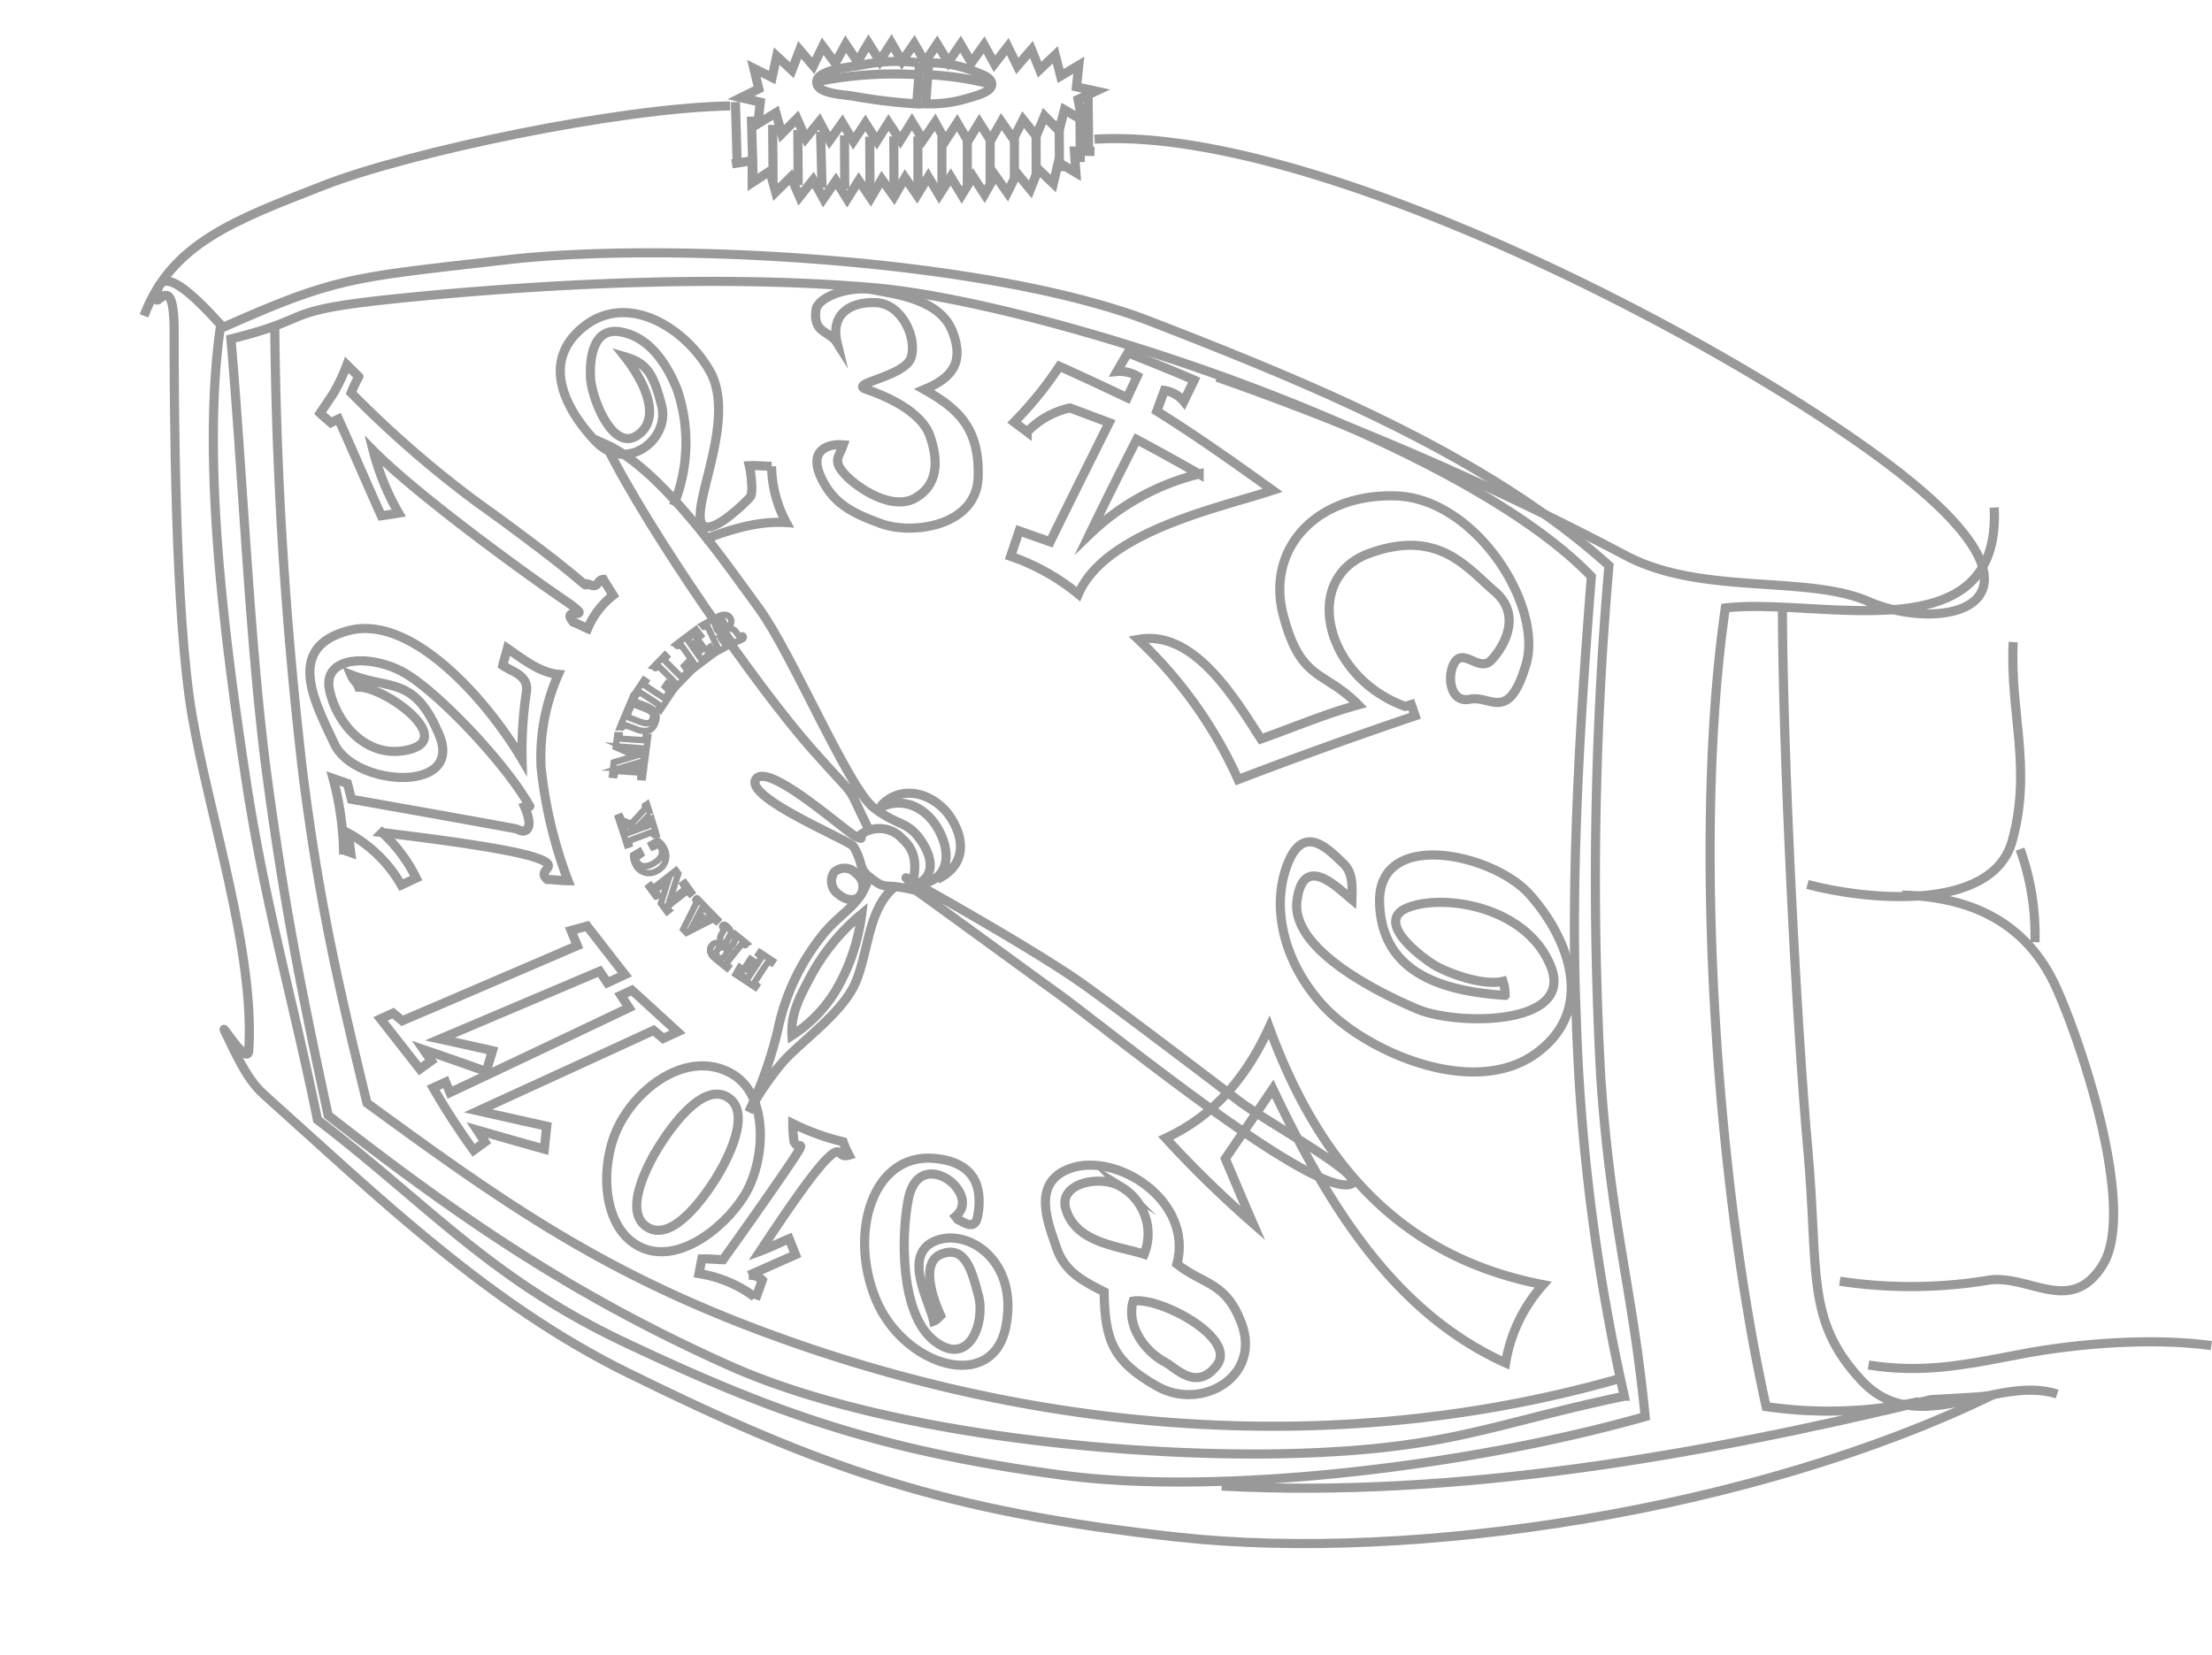 <svg xmlns="http://www.w3.org/2000/svg" viewBox="0 0 242.348 181.4">
  <defs>
    <style>
      .cls-1, .cls-2 {
        fill: none;
        stroke: #999;
        stroke-miterlimit: 10;
      }

      .cls-2 {
        stroke-width: 0.7px;
      }
    </style>
  </defs>
  <g id="グループ化_211" data-name="グループ化 211" transform="translate(-73.19 -309.545) rotate(8)">
    <path id="パス_567" data-name="パス 567" class="cls-1" d="M9.659,43.559c-.018,14.948,5.528,34.625,9.583,48.248s8.552,23.469,13.042,36.129c13.327,7.519,21.177,14.638,36.848,19.507,16.217,5.038,28.589,7.879,49.491,7.7,17.587-.149,44.108-7.24,62.231-15.242-3.347-13.846-6.668-20.337-10.007-36.221a399.74,399.74,0,0,1-6.9-55.583c-14.883-10.02-34.7-15.093-53.4-19.49S56.508,27.344,39.776,31.7,21.657,36.071,9.659,43.559Z" transform="translate(134.8 285.095)"/>
    <path id="パス_568" data-name="パス 568" class="cls-1" d="M21.717,91.55c3.856,13.789,7.155,23.184,11.769,35.737C49.142,136.305,62.593,143.045,80.7,148.3s45.958,3.825,62.821.941,20.968-6.228,34.872-11.232a218.848,218.848,0,0,1-11.065-40.807c-2.716-14.843-4.068-32.114-5.011-47.648C145.652,36.426,98.655,28.16,80.08,29.152S40.74,34.568,28.159,37.685s-7.967,3.183-17.066,6.828C14.508,59.32,17.86,77.762,21.717,91.55Z" transform="translate(134.688 285.095)"/>
    <path id="パス_569" data-name="パス 569" class="cls-1" d="M177.7,136.3c-28.519,12.586-60.126,14.437-89.442,8.65C67.421,140.837,55.5,134.793,37.9,125.367c-4.844-12.173-8.192-20.894-11.951-34.661a456.864,456.864,0,0,1-9.872-48.02" transform="translate(134.3 285.095)"/>
    <path id="パス_570" data-name="パス 570" class="cls-1" d="M126.317,33.63a328.906,328.906,0,0,1,46.933,13.077c8.859,3.293,20.025-.65,27.122,1.318,8.672,2.4,21.343-2.437,2.653-13.723S133.722,4.7,109.4,9.67" transform="translate(127.031 285.095)"/>
    <path id="パス_571" data-name="パス 571" class="cls-1" d="M.486,43.333c1.856-8.3,8.369-11.758,17.491-16.889,8.777-4.937,30.95-12.96,42.9-14.829" transform="translate(135.514 285.095)"/>
    <path id="パス_572" data-name="パス 572" class="cls-1" d="M135.355,153.9c25.7-2.252,51.464-10.643,75.6-20.193,2.051-.422,4.95-.97,6.453-1.326-23.906,16.006-60.009,26.923-85.989,27.725s-39.938-2.1-62.272-9.453c-16.082-5.3-29.518-15.123-43.725-24.668-2.175-1.461-3.826-4.284-5.186-6.272-.737-1.077,3.039,3.531,2.909,1.776-.789-10.683-7.784-24.705-11.241-35.465S5.144,52.117,4.071,44.491s-2.7-.547-2.4-4.171,7.183,2.812,7.576,2.961" transform="translate(135.425 285.095)"/>
    <path id="パス_573" data-name="パス 573" class="cls-1" d="M198.044,49.779c2.251,15.865,7.986,45.516,11.069,58.7s2.287,18.474,9.311,24.186,14.377-2.694,21.46-1.5" transform="translate(120.126 285.095)"/>
    <path id="パス_574" data-name="パス 574" class="cls-1" d="M214.126,49.077" transform="translate(118.873 285.095)"/>
    <path id="パス_575" data-name="パス 575" class="cls-1" d="M219.011,35.922c3.084,16-17.713,12.385-27.635,15-.123,25.266,7.854,62.743,16.607,86.049a47.575,47.575,0,0,0,16.536-2.881" transform="translate(120.645 285.095)"/>
    <g id="グループ化_208" data-name="グループ化 208" transform="translate(197.474 296.092)">
      <path id="パス_576" data-name="パス 576" class="cls-1" d="M106.293,11l-2.184.264.491,2.319-2.069-.853-.217,2.383-1.842-1.331-.56,2.321-1.688-1.555L97.47,16.8l-1.585-1.68-.87,2.209L93.5,15.576l-.946,2.174-1.468-1.8-.98,2.155L88.65,16.293l-.938,2.168-1.57-1.725-.9,2.226-1.6-1.7-.914,2.218-1.567-1.736-.977,2.187-1.506-1.8L77.61,20.265,76.2,18.374l-1.212,2.047L73.746,18.4l-1.425,1.881-.947-2.2-1.746,1.524L69.3,17.22l-2.147.653" transform="translate(-67.153 -10.997)"/>
    </g>
    <g id="グループ化_209" data-name="グループ化 209" transform="translate(197.43 286)">
      <path id="パス_577" data-name="パス 577" class="cls-1" d="M85.092,2.038l1.446,1.844,1.039-2.155,1.491,1.816L90.124,1.4,91.585,3.24l1.1-2.118L94.1,3.012,95.28.94,96.612,2.9,97.9.9l1.191,2.06,1.465-1.846.909,2.217,1.805-1.451.077,2.383,2.18.164-1.812,1.176.746,2.174-2.07-.848-.266,2.371-1.8-1.388-.6,2.3L98.064,8.632l-.771,2.247L95.727,9.184l-.875,2.2-1.5-1.765L92.4,11.791,90.954,9.976l-1,2.137-1.4-1.855-1.04,2.111-1.482-1.806-.976,2.191L83.5,11l-.984,2.187L81,11.4l-1.032,2.161-1.476-1.832-1.109,2.117-1.4-1.907-1.225,2.042-1.252-2.018-1.417,1.89-.955-2.195-1.791,1.473-.063-2.38-2.174-.2,1.808-1.229-.848-2.146,2.118.715L70.358,5.5l1.866,1.3.537-2.33L74.476,6,75.2,3.727l1.619,1.646.837-2.229L79.2,4.87l.922-2.191,1.491,1.785L82.6,2.31l1.429,1.839Z" transform="translate(-67.105 -0.905)"/>
    </g>
    <path id="パス_578" data-name="パス 578" class="cls-1" d="M66.534,11.113q.528,3.126,1.061,6.252" transform="translate(130.37 285.095)"/>
    <path id="パス_579" data-name="パス 579" class="cls-1" d="M68.652,12.444q.524,3.1,1.055,6.2" transform="translate(130.205 285.095)"/>
    <path id="パス_580" data-name="パス 580" class="cls-1" d="M71.292,13.028c.3,2,.6,4,.894,6" transform="translate(129.999 285.095)"/>
    <path id="パス_581" data-name="パス 581" class="cls-1" d="M74.339,13.191c.291,1.993.59,3.985.881,5.978" transform="translate(129.762 285.095)"/>
    <path id="パス_582" data-name="パス 582" class="cls-1" d="M77.043,13.035q.51,3.036,1.019,6.073" transform="translate(129.551 285.095)"/>
    <path id="パス_583" data-name="パス 583" class="cls-1" d="M79.916,13.054q.426,2.917.848,5.834" transform="translate(129.327 285.095)"/>
    <path id="パス_584" data-name="パス 584" class="cls-1" d="M82.911,12.814q.418,2.877.832,5.755" transform="translate(129.094 285.095)"/>
    <path id="パス_585" data-name="パス 585" class="cls-1" d="M85.739,12.425q.409,2.842.817,5.687" transform="translate(128.874 285.095)"/>
    <path id="パス_586" data-name="パス 586" class="cls-1" d="M88.569,12.061q.4,2.8.8,5.6" transform="translate(128.653 285.095)"/>
    <path id="パス_587" data-name="パス 587" class="cls-1" d="M91.4,11.711q.393,2.769.782,5.539" transform="translate(128.433 285.095)"/>
    <path id="パス_588" data-name="パス 588" class="cls-1" d="M94.356,11.1q.386,2.744.769,5.489" transform="translate(128.202 285.095)"/>
    <path id="パス_589" data-name="パス 589" class="cls-1" d="M97.027,10.64q.382,2.711.755,5.422" transform="translate(127.994 285.095)"/>
    <path id="パス_590" data-name="パス 590" class="cls-1" d="M99.822,9.891q.378,2.7.754,5.4" transform="translate(127.777 285.095)"/>
    <path id="パス_591" data-name="パス 591" class="cls-1" d="M103.084,14.628q-.373-2.714-.763-5.424" transform="translate(127.582 285.095)"/>
    <path id="パス_592" data-name="パス 592" class="cls-1" d="M104.938,8.2c.263,1.827.535,3.652.788,5.48" transform="translate(127.378 285.095)"/>
    <path id="パス_593" data-name="パス 593" class="cls-1" d="M107.214,6.827c.285,1.846.549,3.694.82,5.542" transform="translate(127.201 285.095)"/>
    <path id="パス_594" data-name="パス 594" class="cls-1" d="M107.933,5.112c.284,1.869.577,3.736.846,5.608" transform="translate(127.145 285.095)"/>
    <path id="パス_595" data-name="パス 595" class="cls-1" d="M39.053,101.18a14.908,14.908,0,0,0-6.544-4.825q.284,1.038.565,2.076l-.818-.166a32.881,32.881,0,0,0-2.232-7.615l1.64.33.676,1.651c6.091.223,12.174.434,18.271.695.423.068,1.008.39,1.3-.222s-.342-1.738-.678-2.3c.15-.073.554-.007.559-.134-3.4-4.428-11.7-10.961-15.572-12.539s-9.248-.662-7.926,2.976,5.312,7.142,9.739,5.164-3.85-6.343-6.62-5.914c-.291-.541-.645-.592-1.032-1.235,4.573,1.07,6.93-.826,10.495,5.188s-8.4,6.885-11.212,2.594-6.876-9.736-.2-12.534S45.736,80.026,50.243,85.7a42.376,42.376,0,0,1-.557-7.209c.1-2.045-1.787-2.092-2.972-2.689.067-.611.164-1.284.243-1.918,1.817.919,3.9,2.134,5.928,2.037a22.346,22.346,0,0,0-.462,10.337,49.13,49.13,0,0,0,4.664,11.914c-.707.089-1.708.108-2.279.179-1.464-.954,1.6-1.6-1.662-2.206s-12.554-.443-16.965-.369a16.911,16.911,0,0,1,4.386,4.42C40.071,100.526,39.558,100.853,39.053,101.18Z" transform="translate(133.54 285.095)"/>
    <path id="パス_596" data-name="パス 596" class="cls-1" d="M31.017,61.409c-2.052-3.274-4.066-6.575-6.119-9.848l-.769.519c-.436-.291-.883-.565-1.312-.868.359-.758.923-1.847,1.219-2.546a20.139,20.139,0,0,0,.947-3.1c.487.372.989.73,1.474,1.1a13.06,13.06,0,0,0-.582,1.863,117.567,117.567,0,0,0,15.261,9.924c4.154,2.167,9.429,5.073,11.75,6.54s.7.437,1.793.718.667-.63,1.4-.782c.386.487.881,1.054,1.309,1.572a9.112,9.112,0,0,0-2.264,4.014c-.5-.141-1.375-.451-1.649-.485-1.888-1.732,3-.126-1.459-2.329S34.656,58.658,29.141,54.454a27.206,27.206,0,0,0,3.725,6.4C32.26,61.05,31.633,61.231,31.017,61.409Z" transform="translate(133.775 285.095)"/>
    <path id="パス_597" data-name="パス 597" class="cls-1" d="M64.7,55.848a18.067,18.067,0,0,0-1.376-12.664c-1.84-3.195-4.217-5.346-7.123-5.378S53.342,41.1,53.757,43.25s3.576,7.875,6.047,5.45-.652-6.368-2.645-8.267c2.445.364,3.352,1.352,4.753,4.8s-2.8,7.91-6.671,4.8-7.149-7.871-2.987-12.245,10.9-1.525,14.324,2.881.568,13.152,1.223,16.123,4.805-2.555,5.1-3.046-.317-2.74-.576-3.38c.8-.157,1.619-.173,2.426-.275A13.311,13.311,0,0,0,77.2,55.974c-3.1.226-5.992,1.635-8.731,3.118" transform="translate(131.633 285.095)"/>
    <path id="パス_598" data-name="パス 598" class="cls-1" d="M82.247,35.686c-1.008-1.2-2.779-.626-2.8-3.237-.014-1.488,3.376-3.2,5.961-3.057s7.34.011,9.192,3.325.464,5.147-2.184,6.716C96.36,40.984,99,42.747,99.595,48.09s-6.152,7.308-9.779,6.563-5.535-1.6-7.135-3.91c-1.891-2.728-.243-3.947,1.8-4.078-.252,1.327-1,1.848.591,3.169s5.7,3.274,8,1.523,2-4.4.662-6.984-5.546-3.689-7.629-4.082,4.054-1.932,4.4-4.168S88.646,30.5,85.92,30.732,81.022,32.558,82.247,35.686Z" transform="translate(129.364 285.095)"/>
    <path id="パス_599" data-name="パス 599" class="cls-1" d="M106.286,56.216a23.644,23.644,0,0,1,7.925,3.075c1.978-7.283,14.275-11.631,19.5-14.238-4.55-2.385-9.1-4.748-13.777-6.822q.252-1.182.506-2.362a3.373,3.373,0,0,1,2.276.9q.4-1.239.8-2.479c-2.525-.707-5.072-1.321-7.614-1.947q-.456,1.1-.9,2.2a3.782,3.782,0,0,1,2.279.186q-.383,1.247-.758,2.5c-2.608-.816-5.219-1.619-7.842-2.378a40.423,40.423,0,0,1-4.056,6.747l1.562.864a9.252,9.252,0,0,1,4.261-3.254c1.5.328,3,.667,4.494,1-1.537,4.607-3.086,9.208-4.586,13.831q-1.765-.355-3.529-.715Q106.554,54.773,106.286,56.216Z" transform="translate(127.403 285.095)"/>
    <path id="パス_600" data-name="パス 600" class="cls-1" d="M135.791,76.97a48.172,48.172,0,0,0-12.97-13.681c5.911-1.958,11.41,4.986,14.83,8.928,3.333-1.733,6.637-3.72,10.036-5.184-4.3-3.3-6.543-1.579-9.488-8.548s1.7-13.751,10.381-14.7,17.7,9.664,16.69,16.322-3.356,3.831-5.562,4.616-2.93-2.492-2.135-3.906,2.785.788,3.838-.629,2.839-5.312-.642-7.536-7.109-5.975-14.185-2.231-2.924,14.143,6.208,16.064c-.034.068.465-.224.637-.3.207.386.395.785.595,1.177Q144.825,71.98,135.791,76.97Z" transform="translate(125.985 285.095)"/>
    <path id="パス_601" data-name="パス 601" class="cls-1" d="M151.6,88.266c-.137-1.164-.226-2.894-1.442-3.756-1.574-1.115-4.755-3.859-5.975.486-1.367,4.867.711,10.9,5.87,15.179s17.629,7.936,23.831,2.016,1.4-13.5-3.2-17.288-17.385-4.752-16.033,3.276,8.963,8.581,15.037,8.144a4.972,4.972,0,0,0-.456-1.491c-2.027.8-5.751.008-7.366-.589s-7.787-3.972-3.971-6.018,12.841-1.814,16.315,4.277-9.312,7.859-13.844,6.651-14.65-4.558-14.706-9.929S149.918,87.247,151.6,88.266Z" transform="translate(124.353 285.095)"/>
    <path id="パス_602" data-name="パス 602" class="cls-1" d="M145.038,124.887a121.683,121.683,0,0,1-10.744-7.894c4.9-3.162,7.813-7.8,9.542-13.6,7.724,14.444,18.117,22.942,33.645,23.746a16.876,16.876,0,0,0-2.873,9.071c-13.063-3.828-21.865-14.728-29.444-26.2l-4.087,8.306C142.4,120.508,143.7,122.708,145.038,124.887Z" transform="translate(125.092 285.095)"/>
    <path id="パス_603" data-name="パス 603" class="cls-1" d="M128.936,134.61c-2.188-.764-4.542-1.478-5.81-4.006s-3.841-6.716.243-8.867c4.8-2.526,13.889,1.636,13.048,8.752,3.3,1.9,5.566,1.156,7.9,5.433,3,5.493-2.987,10.178-8.174,8.139S129.771,139.914,128.936,134.61Z" transform="translate(126.115 285.095)"/>
    <path id="パス_604" data-name="パス 604" class="cls-1" d="M132.888,129.92c-2.954-.517-7.581-.157-9.192-3.727-1.233-2.733,3.358-4.323,5.757-3.195A5.974,5.974,0,0,1,132.888,129.92Z" transform="translate(125.933 285.095)"/>
    <path id="パス_605" data-name="パス 605" class="cls-1" d="M133.161,135.174c-.393,2.634,1.841,5.229,4.485,6.176,1.121.4,3.8,2.74,5.594-.517S135.918,134.277,133.161,135.174Z" transform="translate(125.183 285.095)"/>
    <path id="パス_606" data-name="パス 606" class="cls-1" d="M115.352,52.631q1.773-5.529,3.668-11.011,3.672,1.331,7.3,2.791A26.343,26.343,0,0,0,115.352,52.631Z" transform="translate(126.567 285.095)"/>
    <path id="パス_607" data-name="パス 607" class="cls-1" d="M109.283,140.394c-.7-1.971-4.41-6.635-1.161-8.672s9.481.652,9.071,8.16-10.523,5.843-14.52-.975-2.57-15.809,4.135-16.184c5.291-.295,5.73,3.385,5.644,5.592s-2.259.15-2.717.72c1.134-.992,1.262-2.333-.164-3.635s-4.659-1.869-4.9,2.114.826,12.666,5.021,15.04,5.2-2.857,4.081-5.555-2.212-5.285-4.6-4.047-.2,5.185.769,6.728C109.723,139.956,109.61,140.223,109.283,140.394Z" transform="translate(127.727 285.095)"/>
    <path id="パス_608" data-name="パス 608" class="cls-1" d="M88.019,140.493a13.75,13.75,0,0,0-6.395-1.684c.028-.545.056-1.1.082-1.636.774-.138,1.486-.137,2.314-.239,1.693-3.22,4.954-9.567,6.159-12.124s.053-.577-.328-2.043a13.855,13.855,0,0,1-.333-1.664,26.328,26.328,0,0,0,5.739,1.205,9.288,9.288,0,0,0,.834,1.359c-1.261.6-.865-1.213-2.377.8s-4.38,8.007-5.8,10.986c.925-.492,1.983-1.221,2.959-1.8.314.541.622,1.09.933,1.634l-4.739,2.953a1.83,1.83,0,0,1,1.53.313l-.448,2.179" transform="translate(129.194 285.095)"/>
    <path id="パス_609" data-name="パス 609" class="cls-1" d="M73.355,136.623c-3.878-1.691-5.034-7.734-3.866-11.991,1.382-5.037,6.534-10.039,11.632-8.031,4.539,1.788,5.029,9.149,3.215,13.15S77.8,138.562,73.355,136.623Z" transform="translate(130.173 285.095)"/>
    <path id="パス_610" data-name="パス 610" class="cls-1" d="M74.731,125.508c1.007-2.234,3.741-7.547,6.659-6.279s.911,6.859-.094,9.092-3.74,7.528-6.656,6.238S73.723,127.742,74.731,125.508Z" transform="translate(129.857 285.095)"/>
    <path id="パス_611" data-name="パス 611" class="cls-1" d="M52.62,128.865a79.124,79.124,0,0,1-5.347-6.163l1.27-.812q.317.534.63,1.071,9.075-5.947,18.126-11.938L66.233,109.8l1.119-.723c1.861,1.275,3.727,2.541,5.582,3.826-.484.313-.97.622-1.455.933l-1.164-.728q-8.9,5.708-17.806,11.409,3.838.318,7.677.617l.083,2.527q-3.791-.513-7.579-1.049.519.589,1.036,1.181Q53.175,128.325,52.62,128.865Z" transform="translate(131.87 285.095)"/>
    <path id="パス_612" data-name="パス 612" class="cls-1" d="M44.973,120.866l-5.034-4.845,1.271-.814,1.119.687c5.959-3.584,11.893-7.214,17.841-10.819l-.906-1.548,1.673-.725,4.841,4.693L64,108.642q-.5-.562-1.008-1.126-8.141,4.9-16.294,9.788,2.939.216,5.876.462l-.365,2.347q-3.564-.732-7.136-1.417l1.017,1.1Z" transform="translate(132.441 285.095)"/>
    <path id="パス_613" data-name="パス 613" class="cls-1" d="M92.342,88.726a3.4,3.4,0,0,1,4.585-.207c1.569,1.04,1.924,2.438,1.829,4.409,0,.05-2.233-.747.64.364s13.5,5.3,18.817,7.973c3.711,1.864,16.7,9.155,19.3,10.613,3.356,1.876,15.43,6.364,13.294,7.313-4.185,1.86-29.111-13.355-34.764-16.324C112.491,101,99.324,93.93,99.171,93.915c-3.958-.385-3.015.552-5.247-.76-1.346-.791-.762-1.262-2.16-3.042-.467-.594-12.607-3.639-11.632-5.809s10.589,4.332,11.714,4.677S92.2,88.852,92.342,88.726Z" transform="translate(129.315 285.095)"/>
    <path id="パス_614" data-name="パス 614" class="cls-1" d="M90.87,93.2a1.673,1.673,0,0,1,2.4-.207,1.777,1.777,0,0,1,.8,2.335c-.549.864-1.67.652-2.4.179A1.742,1.742,0,0,1,90.87,93.2Z" transform="translate(128.49 285.095)"/>
    <path id="パス_615" data-name="パス 615" class="cls-1" d="M91.463,88.205c-3.767-5.556-1.194-2.613-7.7-8.2S63.081,59.278,56.9,50.217c6.47,1.851,14.858,11.066,19.151,15.478S88.48,83.833,91.535,85.581s3.943.811,5.889,3.123,1.393,4.449-1.323,4.944" transform="translate(131.12 285.095)"/>
    <path id="パス_616" data-name="パス 616" class="cls-1" d="M94.716,85.847c2.268-1.977,5.141-1.36,6.987.929s2.192,5.257-.751,6.316" transform="translate(128.174 285.095)"/>
    <path id="パス_617" data-name="パス 617" class="cls-1" d="M95.265,85.313c1.971-2.9,5.844-2.161,7.871.273s2.018,5.063-.62,6.8" transform="translate(128.132 285.095)"/>
    <path id="パス_618" data-name="パス 618" class="cls-1" d="M97.186,93.9c-2.531,2.693-1.813,7.441-2.774,10.964s-5.108,7.267-6.755,9.837a33.591,33.591,0,0,0-2.845,5.814,45.461,45.461,0,0,0,1.9-9.356,24.594,24.594,0,0,1,3.667-11.411c1.857-2.783,3.442-3.469,3.877-6.609" transform="translate(128.946 285.095)"/>
    <path id="パス_619" data-name="パス 619" class="cls-1" d="M89.629,105.139a22.948,22.948,0,0,1,4.7-7.844,21.989,21.989,0,0,1-1.5,8.361,15.152,15.152,0,0,1-4.209,5.894C88.161,109.29,88.779,107.506,89.629,105.139Z" transform="translate(128.661 285.095)"/>
    <path id="パス_620" data-name="パス 620" class="cls-1" d="M80.183,8.686a59.377,59.377,0,0,0,6.766-.141c-.088-1.5-.175-2.995-.312-4.484a19.022,19.022,0,0,0-6.2,1.091c-1.214.421-4.833,1.191-4.666,2.543S79.062,8.607,80.183,8.686Z" transform="translate(129.651 285.095)"/>
    <path id="パス_621" data-name="パス 621" class="cls-1" d="M95.8,5.329c.046.812-1.623,1.475-2.276,1.771a14.165,14.165,0,0,1-4.6,1.3c-.1-1.493-.2-2.981-.3-4.476a12.265,12.265,0,0,1,5.157.237C94.419,4.338,95.75,4.517,95.8,5.329Z" transform="translate(128.649 285.095)"/>
    <path id="パス_622" data-name="パス 622" class="cls-1" d="M75.561,7.735A42.375,42.375,0,0,1,86.7,5.358" transform="translate(129.666 285.095)"/>
    <path id="パス_623" data-name="パス 623" class="cls-1" d="M95.88,5.3a33.679,33.679,0,0,0-7.19-.084" transform="translate(128.644 285.095)"/>
    <path id="パス_624" data-name="パス 624" class="cls-1" d="M205.61,79.674c6.322.789,20.482.343,21.552-7.858s-2.254-13.955-2.927-21.581" transform="translate(119.537 285.095)"/>
    <path id="パス_625" data-name="パス 625" class="cls-1" d="M215.978,122.242a52.188,52.188,0,0,0,15.866-2.3c4.4-1.52,9.7,2.713,12.421-3.5s-4.941-22.329-9.12-29.108-10.589-8.823-18.276-7.951" transform="translate(118.729 285.095)"/>
    <path id="パス_627" data-name="パス 627" class="cls-1" d="M201.772,52.384" transform="translate(119.836 285.095)"/>
    <path id="パス_628" data-name="パス 628" class="cls-1" d="M220.74,130.9c5.994.091,10.31-1.427,16.27-3.471s14.074-3.848,20.632-3.869" transform="translate(118.358 285.095)"/>
    <path id="パス_629" data-name="パス 629" class="cls-1" d="M233.075,82.471a27.789,27.789,0,0,0-3.037-9.87" transform="translate(117.634 285.095)"/>
    <g id="グループ化_210" data-name="グループ化 210" transform="translate(193.74 352.009)">
      <path id="パス_630" data-name="パス 630" class="cls-2" d="M83.55,103.513q-.27.6-.55,1.185l-.506-.24c.047-.149.092-.3.138-.448l-.266-.126-.51,1.079.266.126.234-.35.509.241q-.263.555-.534,1.106l-.8-.377c.057-.2.113-.4.171-.6l-.382-.181c-.114.282-.248.555-.349.844l.483.229-.007,0,.007,0,.739.35h0c.116.055.687.326.772.368l.02.01.342.165c.041-.086.08-.172.122-.258-.108-.067-.216-.135-.324-.2.183-.4.365-.795.555-1.2l.082-.173c.19-.4.378-.793.573-1.188l.361.126c.04-.086.08-.172.122-.257l-1.539-.729-.122.257C83.291,103.354,83.42,103.434,83.55,103.513Z" transform="translate(-64.495 -66.914)"/>
      <path id="パス_631" data-name="パス 631" class="cls-2" d="M78.8,101.05c-.054.165-.152.395-.207.55a.9.9,0,0,0,.268,1.15c-.442-.078-.9-.269-1.192.29s.09,1.058.633,1.376c.142.083.5.3.7.42s.48.288.693.414c.051-.08.1-.164.145-.245l-.305-.23c.216-.384.432-.76.656-1.143l.1-.166c.225-.382.444-.759.673-1.131.106.02.243.151.342.141.067-.007.09-.188.147-.227-.08-.053-.252-.152-.308-.187-.038-.023-.009,0-.009-.006l-.551-.329-.529-.316c-.047.082-.095.164-.143.246l.318.24c-.2.382-.221.908-.644,1.092-.049.021-.047-.006-.175-.108a.575.575,0,0,1-.128-.664c.138-.248.1-.31.246-.61s-.112-.665-.341-.811-.361-.277-.511-.227a.214.214,0,0,0-.151.24C78.538,100.913,78.753,100.956,78.8,101.05Zm.479,2.108c.035.017.155.038.16.1a1.064,1.064,0,0,1-.65,1.094c-.057.024-.137-.07-.174-.1-.294-.25-.437-.492-.22-.867A.593.593,0,0,1,79.284,103.158Z" transform="translate(-64.23 -66.914)"/>
      <path id="パス_632" data-name="パス 632" class="cls-2" d="M74.932,98.3c0,.061.168.151.2.216-.349,1.062-.711,2.122-1.065,3.183l.414.321,2.686-1.883.361.2c.056-.076.113-.151.169-.229l-.228-.177h0l-.241-.187h0l-.39-.3c-.066.068-.114.151-.174.224l.27.29-.557.4-.809-.627c.081-.224.16-.453.243-.673.108.032.236.175.338.178.065,0,.11-.166.16-.2-.222-.175-.712-.557-.873-.678s-.119-.1-.19-.147h0c-.071-.046-.124-.124-.162-.115A.349.349,0,0,0,74.932,98.3Zm1.186,2.25-1.137.825.479-1.335Z" transform="translate(-63.957 -66.914)"/>
      <path id="パス_633" data-name="パス 633" class="cls-2" d="M69.507,97.388c-.065.069-.134.133-.195.206l.421.434.107.11h0l.4.413a2.455,2.455,0,0,0,.2-.2l-.36-.466,1.234-1.279-.432,2.605.8.825c.065-.069.134-.138.2-.206a2.836,2.836,0,0,1-.213-.275.139.139,0,0,1,.02-.129c.6-.649,1.243-1.29,1.859-1.936l.346.265c.065-.069.133-.134.195-.205l-.293-.3h0l-.136-.141-.5-.517c-.072.061-.132.135-.2.2l.358.468-1.533,1.59.537-3.136-.3-.309L69.854,97.65Z" transform="translate(-63.587 -66.914)"/>
      <path id="パス_634" data-name="パス 634" class="cls-2" d="M68.963,93.252c.17-.09.409-.3.6-.283s.24.106.345.289c.388.678-.065,1.3-.615,1.728s-1.269.708-1.783.117c-.119-.137-.181-.182-.14-.367s.3-.392.437-.529c-.07-.108-.151-.211-.225-.318-.211.172-.415.347-.631.517a2.1,2.1,0,0,0,.4.982,1.646,1.646,0,0,0,2.463.324,1.78,1.78,0,0,0,.41-2.527,2.135,2.135,0,0,0-.839-.739c-.215.173-.432.328-.648.492C68.811,93.042,68.884,93.152,68.963,93.252Z" transform="translate(-63.402 -66.914)"/>
      <path id="パス_635" data-name="パス 635" class="cls-2" d="M64.81,91.063h0c.053.107.194.4.263.532.052-.054.21-.068.233-.14s-.076-.228-.075-.324c.586.108,1.184.215,1.772.335l-.145.08c-.385.212-.764.411-1.149.613l-.208-.327c-.082.045-.166.089-.247.135.053.108.116.237.167.338h0c.05.1,0,0,.085.172s.337.7.451.941a2.694,2.694,0,0,0,.25-.126c-.044-.123-.087-.246-.131-.368.378-.211.753-.414,1.138-.62l.166-.089c.387-.211.766-.421,1.153-.619.076.073.122.274.2.315.062.031.175-.108.24-.123-.124-.27-.41-.9-.5-1.076s.018.018-.028-.059h0c-.046-.077-.089-.256-.142-.282s-.21.076-.231.126.091.235.089.315a2.808,2.808,0,0,1-.8.456c-.229.04-.267-.06-.453-.086.3-.4.584-.81.875-1.209.053.034.077.184.136.192s.171-.1.243-.123c-.037-.086-.139-.29-.165-.343s0-.011,0-.011c-.077-.158-.119-.246-.2-.411s-.191-.4-.282-.577c-.049.057-.21.072-.232.143s.088.209.089.3c-.42.625-.849,1.246-1.273,1.869-.344-.072-.689-.138-1.032-.21-.09-.134-.179-.269-.269-.4-.082.047-.167.088-.247.138l.239.486C64.842,91.126,64.758,90.956,64.81,91.063Z" transform="translate(-63.216 -66.914)"/>
      <path id="パス_636" data-name="パス 636" class="cls-2" d="M63.38,81.592c-.092.009-.184.01-.277.023,0,.082,0,.3,0,.353v.017c0,.2.009.725.011.857h0c0,.131,0,.025,0,.11.759.207,1.518.43,2.277.643-.752.346-1.5.682-2.255,1.033,0,.187.007.543.009.691s0,.137,0,.233h0c0,.1.006.365.006.464.092,0,.184-.012.277-.016l.047-.469c.9-.066,1.806-.139,2.711-.2.023.169.047.338.07.507.092-.008.184-.008.277-.021,0-.126,0-.394-.006-.5h0c0-.1,0-.265,0-.35h0c0-.084,0-.35-.006-.438-.092,0-.184.01-.277.013-.019.148-.038.295-.061.442-.4.027-.866.058-1.247.09s-.677.066-1.042.1c.875-.4,1.744-.8,2.619-1.2l-.006-.408c-.875-.259-1.752-.508-2.629-.759l1.131-.072c.383-.025.779-.055,1.166-.074.017.128.032.256.049.384l.277-.018-.022-1.689-.277.018c-.011.133-.023.266-.035.4-.428.035-.849.069-1.281.1l-.186.014c-.432.032-.853.06-1.282.084C63.409,81.842,63.4,81.717,63.38,81.592Z" transform="translate(-63.103 -66.914)"/>
      <path id="パス_637" data-name="パス 637" class="cls-2" d="M64.412,77.678c.008-.149.048-.292.068-.439-.089-.018-.177-.042-.266-.057-.03.114-.085.322-.111.419h0c-.026.1-.065.246-.092.348h0c-.027.1-.094.355-.123.466.087.027.178.041.265.063.06-.154.1-.31.172-.461.389.094,1.19.255,1.5.339.6.162,1,.352.868.988s-.7.592-1.215.5c-.065-.011-.278-.062-.372-.082-.391-.087-.787-.179-1.178-.273.023-.145.048-.291.072-.436-.089-.021-.178-.037-.266-.062l-.114.431h0c-.049.187-.191.718-.231.875h0c-.041.156-.07.261-.1.392.072-.019.2.09.258.042.075-.061.076-.262.149-.348.305.053.9.194,1.148.243s.433.11.553.123c.854.094,1.44-.075,1.672-1.029s-.219-1.45-1.146-1.7C65.581,77.928,64.818,77.775,64.412,77.678Z" transform="translate(-63.117 -66.914)"/>
      <path id="パス_638" data-name="パス 638" class="cls-2" d="M67.838,75.258c-.062.129-.125.259-.188.388l.57.437-.407.839c-.365-.166-.726-.335-1.091-.509l-.237-.113c-.386-.184-.754-.361-1.134-.546.053-.14.1-.281.157-.421l-.246-.115-.192.4h0c-.065.133-.342.706-.4.833h0c-.06.126-.13.264-.179.376.07,0,.177.133.241.1.086-.05.138-.248.215-.329.4.174.737.329,1.156.527l.288.137c.188.089.745.356,1,.483-.033.134-.091.256-.135.385.08.041.166.073.243.121l.181-.371h0l.4-.831h0l.376-.775h0c.106-.218.157-.325.259-.534C68.419,75.578,68.129,75.415,67.838,75.258Z" transform="translate(-63.211 -66.914)"/>
      <path id="パス_639" data-name="パス 639" class="cls-2" d="M69.8,72.74c-.085.117-.17.232-.255.348l.474.543q-.275.376-.55.752c-.326-.235-.645-.473-.967-.716l-.209-.158c-.343-.258-.668-.5-1-.766l.23-.385-.218-.164c-.349.479-.7.95-1.047,1.434.069.008.149.167.217.143.094-.034.18-.217.269-.283.356.253.654.478,1.026.756l.255.191c.166.125.659.5.881.672-.056.127-.136.235-.2.355a1.239,1.239,0,0,0,.225.153l.5-.689h0l.782-1.069h0l.345-.472C70.317,73.159,70.055,72.958,69.8,72.74Z" transform="translate(-63.349 -66.914)"/>
      <path id="パス_640" data-name="パス 640" class="cls-2" d="M72.246,70.644l-.317.315.329.508-.712.707q-.45-.463-.892-.936l.415-.412.314.245.22-.219-.75-.8-.22.219.227.339q-.206.2-.411.409c-.268-.288-.536-.577-.8-.87l.636-.632.479.355.317-.315c-.208-.205-.418-.409-.625-.614l-.4.4h0l-.59.586h0l-.641.637c-.072.072-.018.017-.018.017-.107.109-.189.185-.288.289.066.02.12.192.189.179.1-.018.209-.186.31-.235.3.3.582.606.874.916l.126.135c.291.312.574.618.859.933l-.258.312c.064.066.124.134.188.2l.6-.6.339-.337h0l1.061-1.055C72.642,71.074,72.429,70.875,72.246,70.644Z" transform="translate(-63.525 -66.914)"/>
      <path id="パス_641" data-name="パス 641" class="cls-2" d="M72.021,67.832c-.2.152-.48.355-.692.521.058.032.087.214.155.212.1,0,.235-.156.342-.191.243.349.475.705.712,1.065l.1.156c.236.361.465.714.7,1.075l-.3.269c.05.077.1.151.151.23l.323-.236h0c.134-.1.243-.175.412-.3l.654-.49c-.045-.081-.1-.155-.149-.233l-.361.219c-.255-.337-.709-.534-.672-1.037,0-.058.032-.047.176-.129a.535.535,0,0,1,.651.124c.165.232.225.209.431.47s.655.132.881-.028.411-.239.439-.41a.19.19,0,0,0-.143-.238c-.1-.027-.238.166-.345.181-.124-.117-.278-.293-.394-.408a.844.844,0,0,0-1.147-.171c.254-.378.673-.759.3-1.268s-1.006-.295-1.52.1C72.585,67.413,72.22,67.679,72.021,67.832Zm1.578-.043a.665.665,0,0,1-.212.943c-.03.026-.117.132-.162.118-.377-.12-.539-.725-.649-1.02-.044-.119.118-.115.157-.145C73.046,67.448,73.358,67.424,73.6,67.789Z" transform="translate(-63.744 -66.914)"/>
    </g>
    <path id="パス_626" data-name="パス 626" class="cls-1" d="M243.842,84.479" transform="translate(116.559 285.095)"/>
  </g>
</svg>
